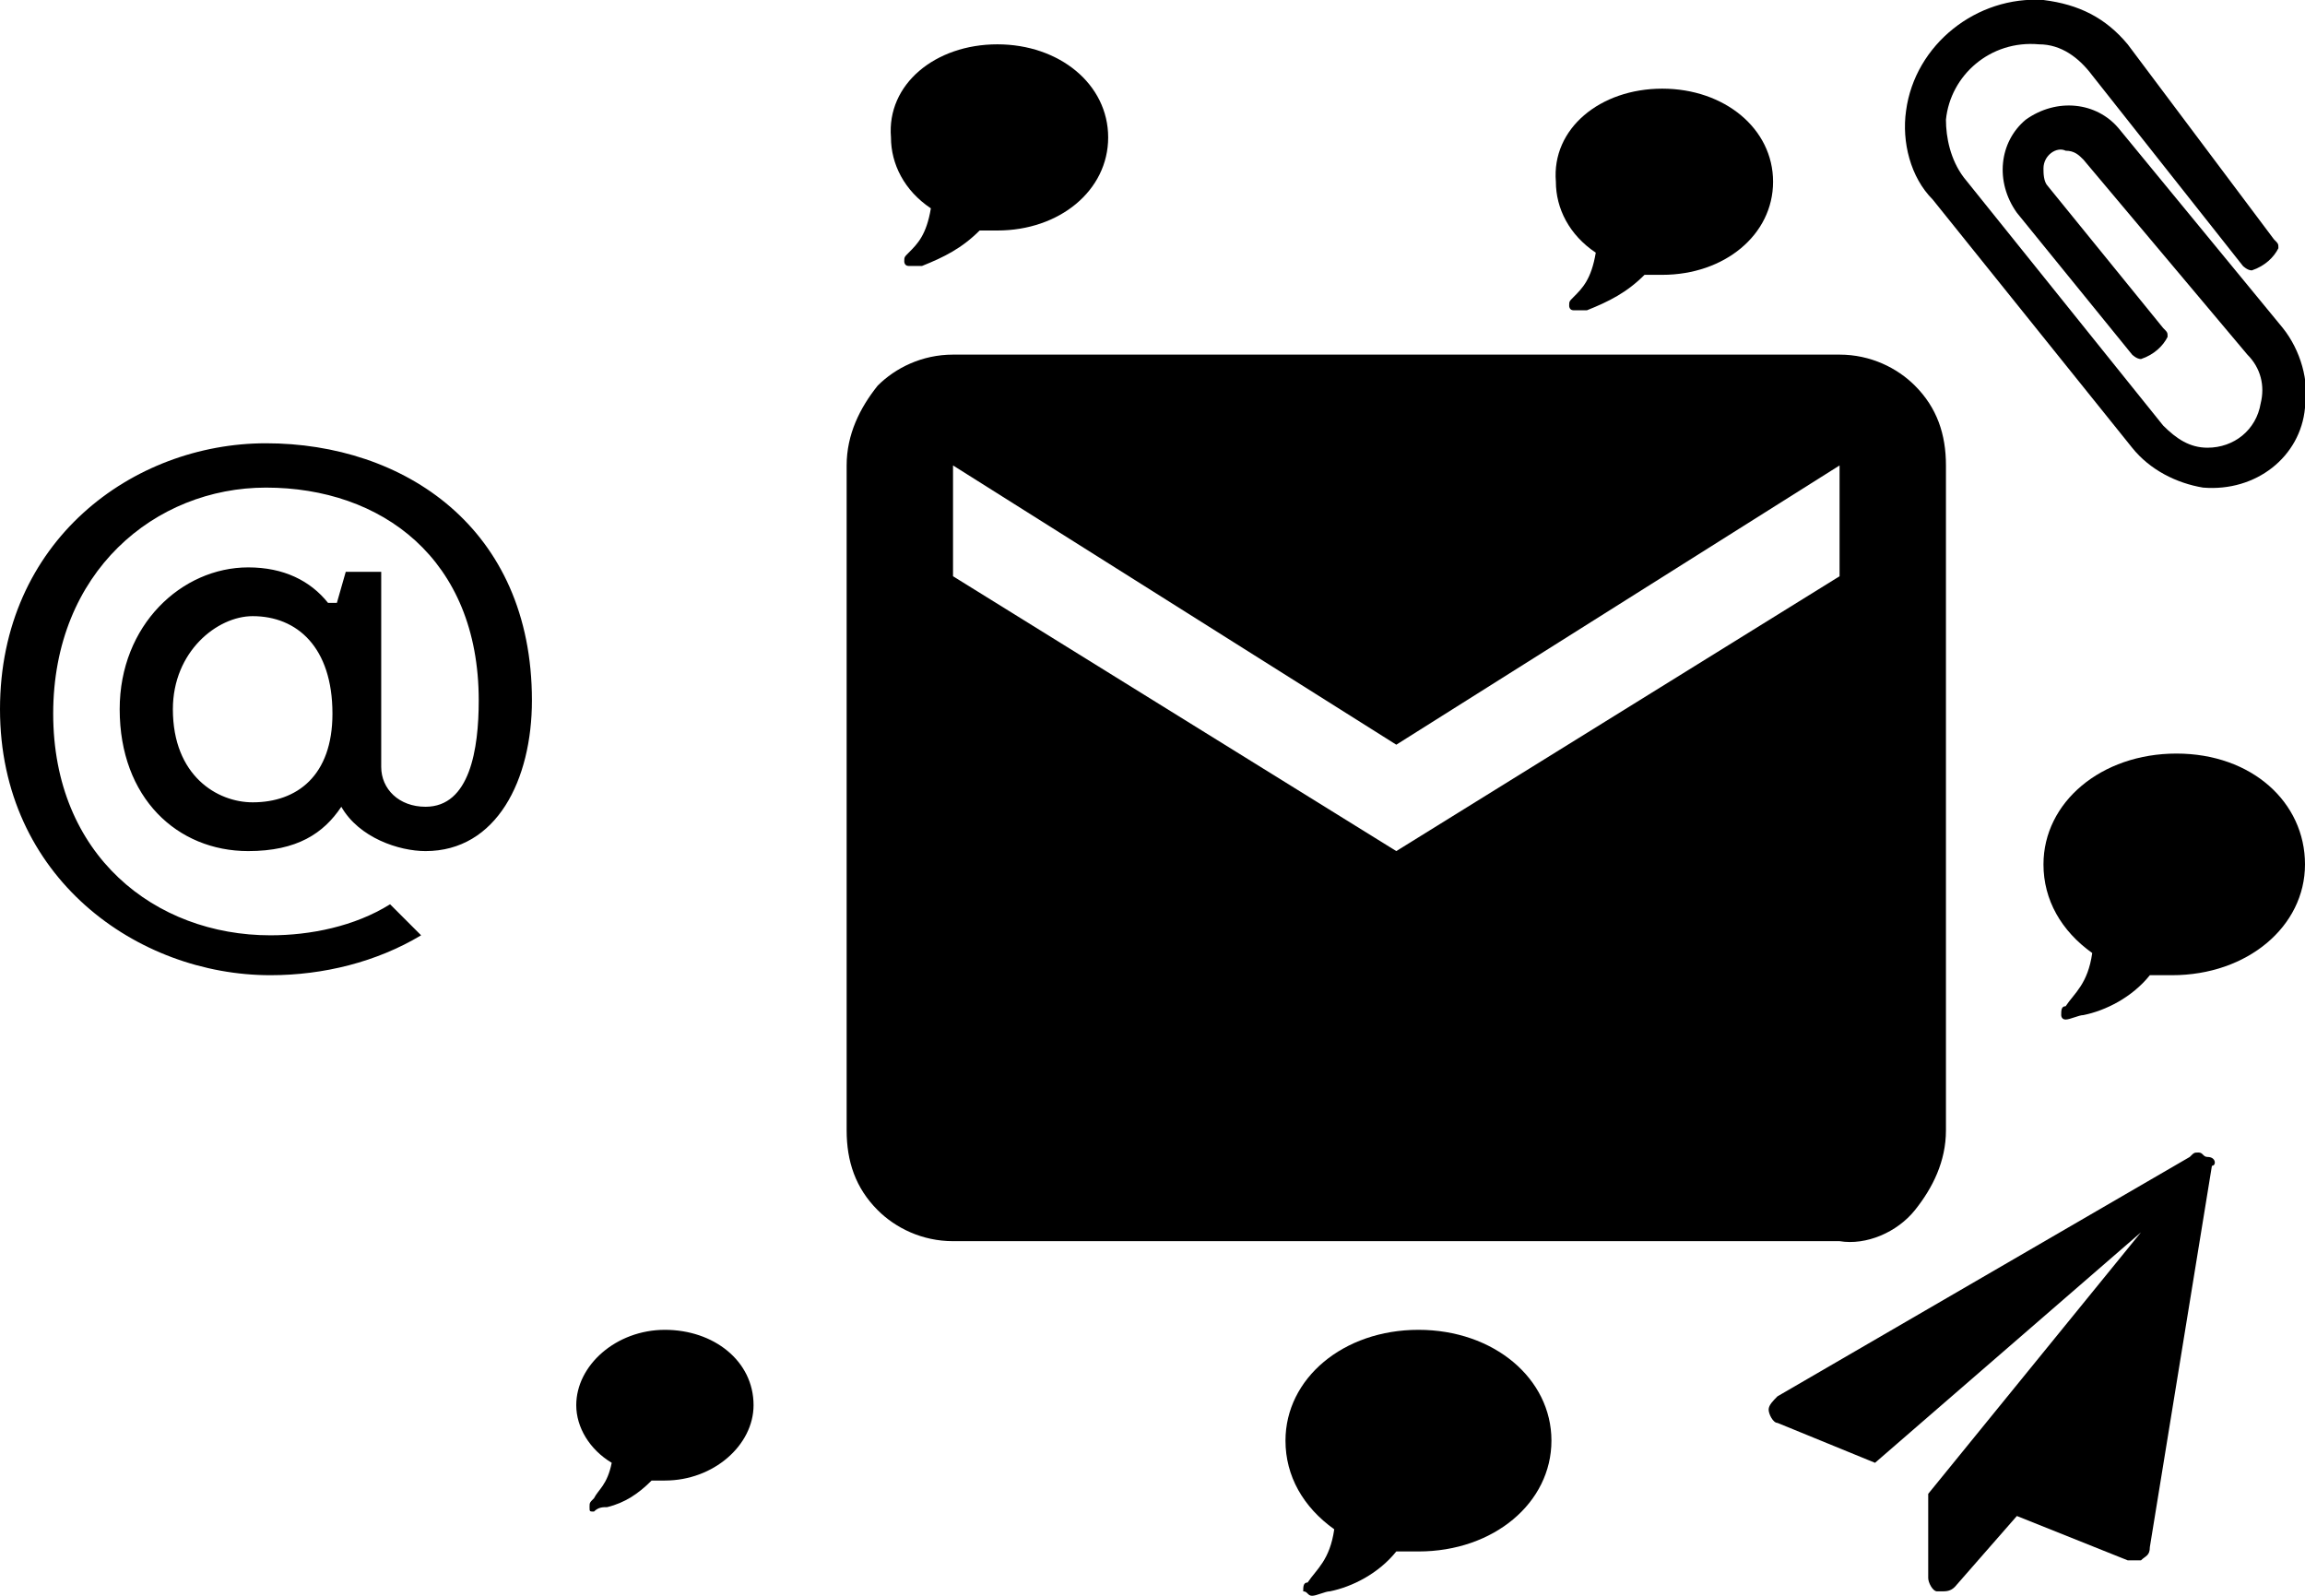 <?xml version="1.0" encoding="utf-8"?>
<!-- Generator: Adobe Illustrator 22.1.0, SVG Export Plug-In . SVG Version: 6.00 Build 0)  -->
<svg version="1.1" id="Layer_1" xmlns="http://www.w3.org/2000/svg" xmlns:xlink="http://www.w3.org/1999/xlink" x="0px" y="0px"
	 viewBox="0 0 52 36" style="enable-background:new 0 0 52 36;" xml:space="preserve">
<title>Contact Us</title>
<g>
	<g>
		<path id="envelope" d="M41.5,13v-2.5l-10,6.3l-10-6.3V13l10,6.2L41.5,13z M41.5,8c0.7,0,1.3,0.3,1.7,0.7c0.5,0.5,0.7,1.1,0.7,1.8
			v15c0,0.7-0.3,1.3-0.7,1.8c-0.4,0.5-1.1,0.8-1.7,0.7H21.5c-0.7,0-1.3-0.3-1.7-0.7c-0.5-0.5-0.7-1.1-0.7-1.8v-15
			c0-0.7,0.3-1.3,0.7-1.8C20.2,8.3,20.8,8,21.5,8L41.5,8z"/>
	</g>
	<g>
		<path id="line-1" d="M14,28h4"/>
		<path id="line-2" d="M9,26h1"/>
		<path id="line-3" d="M12,26h5"/>
		<path id="line-4" d="M12,23h5"/>
	</g>
	<g>
		<path id="line-5" d="M40,23h4"/>
		<path id="line-6" d="M41,25h3"/>
		<path id="line-7" d="M38,25h1"/>
		<path id="line-8" d="M34,27h1"/>
		<path id="line-9" d="M37,27h9"/>
	</g>
	<g>
		<path id="line-10" d="M14,8h4"/>
		<path id="line-11" d="M10,8h2"/>
		<path id="line-12" d="M13,10h4"/>
	</g>
	<g>
		<path id="paper-plane" d="M49.8,26.1c-0.1,0-0.1-0.1-0.2-0.1c-0.1,0-0.1,0-0.2,0.1l-9.3,5.4c-0.1,0.1-0.2,0.2-0.2,0.3
			c0,0.1,0.1,0.3,0.2,0.3l2.2,0.9l6-5.2l-4.8,5.9v1.9c0,0.1,0.1,0.3,0.2,0.3c0,0,0.1,0,0.1,0c0.1,0,0.2,0,0.3-0.1l1.4-1.6l2.5,1
			c0,0,0.1,0,0.1,0c0.1,0,0.1,0,0.2,0c0.1-0.1,0.2-0.1,0.2-0.3l1.4-8.6C50,26.3,50,26.1,49.8,26.1z"/>
	</g>
	<g>
		<path id="comment_4_" d="M35,32.5c0,1.4-1.3,2.5-3,2.5c-0.2,0-0.3,0-0.5,0c-0.4,0.5-1,0.8-1.5,0.9c-0.1,0-0.3,0.1-0.4,0.1
			c-0.1,0-0.1-0.1-0.2-0.1c0-0.1,0-0.2,0.1-0.2c0.2-0.3,0.5-0.5,0.6-1.2c-0.7-0.5-1.1-1.2-1.1-2c0-1.4,1.3-2.5,3-2.5
			C33.7,30,35,31.1,35,32.5z"/>
	</g>
	<g>
		<path id="comment_3_" d="M25,3.1c0,1.2-1.1,2.1-2.5,2.1c-0.1,0-0.3,0-0.4,0c-0.4,0.4-0.8,0.6-1.3,0.8C20.7,6,20.6,6,20.5,6
			c-0.1,0-0.1-0.1-0.1-0.1c0-0.1,0-0.1,0.1-0.2c0.2-0.2,0.4-0.4,0.5-1c-0.6-0.4-0.9-1-0.9-1.6C20,1.9,21.1,1,22.5,1S25,1.9,25,3.1z"
			/>
	</g>
	<g>
		<path id="comment_2_" d="M40,4.1c0,1.2-1.1,2.1-2.5,2.1c-0.1,0-0.3,0-0.4,0c-0.4,0.4-0.8,0.6-1.3,0.8C35.7,7,35.6,7,35.5,7
			c-0.1,0-0.1-0.1-0.1-0.1c0-0.1,0-0.1,0.1-0.2c0.2-0.2,0.4-0.4,0.5-1c-0.6-0.4-0.9-1-0.9-1.6C35,2.9,36.1,2,37.5,2S40,2.9,40,4.1z"
			/>
	</g>
	<g>
		<path id="comment_1_" d="M17,31.7c0,0.9-0.9,1.7-2,1.7c-0.1,0-0.2,0-0.3,0c-0.3,0.3-0.6,0.5-1,0.6c-0.1,0-0.2,0-0.3,0.1
			c-0.1,0-0.1,0-0.1-0.1c0-0.1,0-0.1,0.1-0.2c0.1-0.2,0.3-0.3,0.4-0.8c-0.5-0.3-0.8-0.8-0.8-1.3c0-0.9,0.9-1.7,2-1.7
			S17,30.7,17,31.7z"/>
	</g>
	<g>
		<path id="comment" d="M52,19.5c0,1.4-1.3,2.5-3,2.5c-0.2,0-0.3,0-0.5,0c-0.4,0.5-1,0.8-1.5,0.9c-0.1,0-0.3,0.1-0.4,0.1h0
			c-0.1,0-0.1-0.1-0.1-0.1v0c0-0.1,0-0.2,0.1-0.2c0.2-0.3,0.5-0.5,0.6-1.2c-0.7-0.5-1.1-1.2-1.1-2c0-1.4,1.3-2.5,3-2.5
			S52,18.1,52,19.5z"/>
	</g>
	<g>
		<path id="atSymbol" d="M6,10c3.1,0,6,1.9,6,5.8c0,1.8-0.8,3.4-2.4,3.4c-0.6,0-1.5-0.3-1.9-1c-0.4,0.6-1,1-2.1,1
			C4,19.2,2.7,18,2.7,16c0-1.9,1.4-3.2,2.9-3.2c0.8,0,1.4,0.3,1.8,0.8h0.2l0.2-0.7h0.8v4.4c0,0.5,0.4,0.9,1,0.9c1,0,1.2-1.3,1.2-2.4
			c0-3.2-2.2-4.8-4.8-4.8c-2.5,0-4.8,1.9-4.8,5.1s2.3,5,4.9,5c0.9,0,1.9-0.2,2.7-0.7l0.7,0.7c-1,0.6-2.2,0.9-3.4,0.9
			c-3,0-6.1-2.2-6.1-6C0,12.2,3,10,6,10z M5.7,18.1c1,0,1.8-0.6,1.8-2c0-1.5-0.8-2.2-1.8-2.2c-0.8,0-1.8,0.8-1.8,2.1
			C3.9,17.5,4.9,18.1,5.7,18.1z"/>
	</g>
	<g>
		<path id="paperclip" d="M52,9.2c0.1-0.6-0.1-1.3-0.5-1.8l-3.7-4.5c-0.5-0.6-1.4-0.7-2.1-0.2c-0.6,0.5-0.7,1.4-0.2,2.1c0,0,0,0,0,0
			l2.6,3.2c0,0,0.1,0.1,0.2,0.1c0.3-0.1,0.5-0.3,0.6-0.5c0-0.1,0-0.1-0.1-0.2l-2.6-3.2c-0.1-0.1-0.1-0.3-0.1-0.4
			c0-0.3,0.3-0.5,0.5-0.4c0,0,0,0,0,0c0.2,0,0.3,0.1,0.4,0.2L50.7,8c0.3,0.3,0.4,0.7,0.3,1.1c-0.1,0.6-0.6,1-1.2,1c0,0,0,0,0,0
			c-0.4,0-0.7-0.2-1-0.5l-4.5-5.6c-0.3-0.4-0.4-0.9-0.4-1.3c0.1-1,1-1.8,2.1-1.7c0.5,0,0.9,0.3,1.2,0.7l3.4,4.3c0,0,0.1,0.1,0.2,0.1
			c0.3-0.1,0.5-0.3,0.6-0.5c0-0.1,0-0.1-0.1-0.2L48,1c-0.5-0.6-1.1-0.9-1.9-1c-1.5-0.1-2.9,1-3.1,2.5c-0.1,0.7,0.1,1.5,0.6,2
			l4.5,5.6c0.4,0.5,1,0.8,1.6,0.9C50.9,11.1,51.9,10.3,52,9.2z"/>
	</g>
</g>
</svg>
